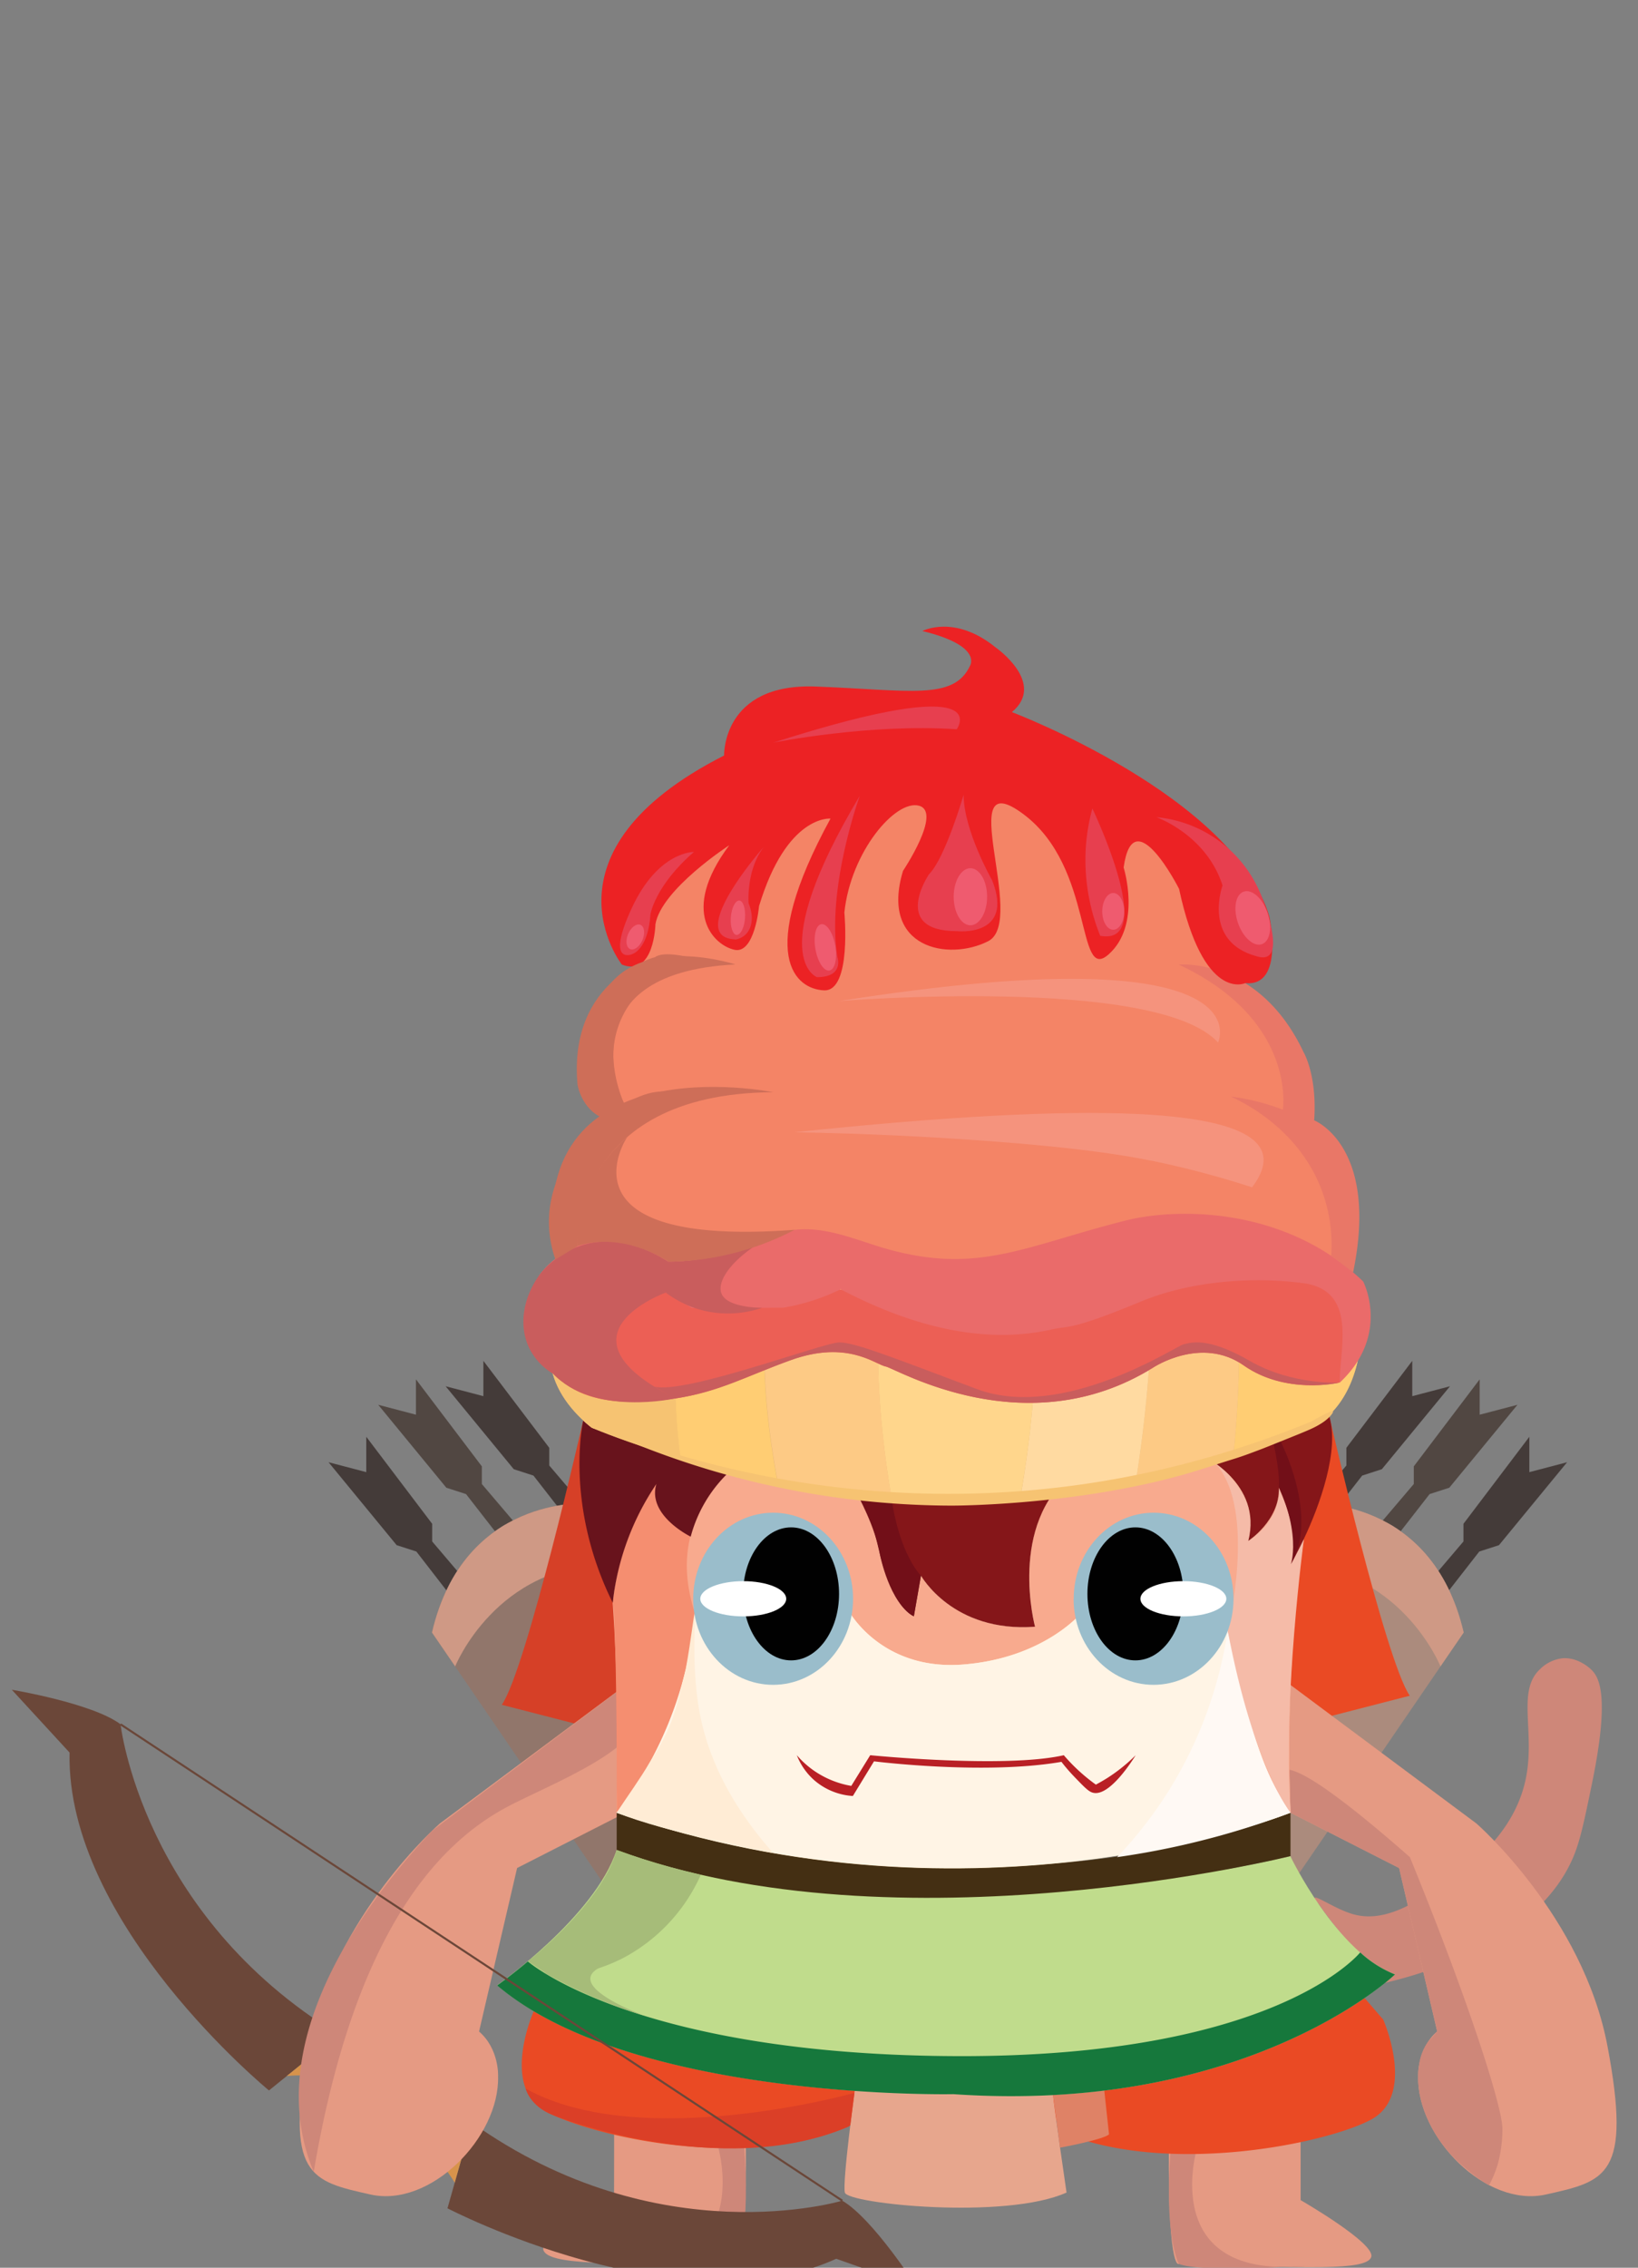 <svg id="Layer_1" data-name="Layer 1" xmlns="http://www.w3.org/2000/svg" viewBox="0 0 490 677.89"><rect x="0" y="0" width="490" height="677.89" fill="#808080" stroke="none"/><defs><style>.cls-1{fill:#514742;}.cls-2{fill:#443b39;}.cls-3{fill:#ab8b7d;}.cls-4{fill:#cf9985;}.cls-5{fill:#91766b;}.cls-6{fill:#ea4a24;}.cls-7{fill:#d64027;}.cls-8{fill:#ce8779;}.cls-9{fill:#e59a83;}.cls-10{fill:#6b4739;}.cls-11{fill:#d7934b;}.cls-12{fill:#e7a68d;}.cls-13{fill:#df8266;}.cls-14{fill:#c0dc8c;}.cls-15{fill:#16783c;}.cls-16{fill:#442f13;}.cls-17{fill:#ffe9c6;}.cls-18{fill:#f8aa8e;}.cls-19{fill:#fff4e5;}.cls-20{fill:#fff9f4;}.cls-21{fill:#f5bba8;}.cls-22{fill:#f58e70;}.cls-23{fill:#ffecd5;}.cls-24{fill:#9abdcb;}.cls-25{fill:#010101;}.cls-26{fill:#fff;}.cls-27{fill:#68131c;}.cls-28{fill:#851619;}.cls-29{fill:#720f18;}.cls-30{fill:#b92025;}.cls-31{fill:#e0b277;}.cls-32{fill:#f6c372;}.cls-33{fill:#ffcd73;}.cls-34{fill:#fdca85;}.cls-35{fill:#ffdaa1;}.cls-36{fill:#ffd68c;}.cls-37{fill:#f48466;}.cls-38{fill:#ec5f55;}.cls-39{fill:#c95d5d;}.cls-40{fill:#ea6b6a;}.cls-41{fill:#ce6e58;}.cls-42{fill:#e97767;}.cls-43{fill:#ec2224;}.cls-44{fill:#e73f4f;}.cls-45{fill:#ef5b6f;}.cls-46{fill:#f5937d;}.cls-47{fill:#a6bc79;}.cls-48{fill:#db3f27;}.cls-49{fill:none;stroke:#6b4739;stroke-miterlimit:10;stroke-width:0.62px;}</style></defs><title>wippo</title><polygon class="cls-1" points="442.64 422.89 442.64 412.32 422.93 438.33 422.93 443.61 413.59 454.59 416.43 456.01 417.77 456.88 419.01 457.73 427.66 446.62 433.55 444.72 453.94 419.93 442.64 422.89"/><polygon class="cls-2" points="457.5 440.06 457.5 429.49 437.79 455.5 437.79 460.78 428.45 471.76 431.29 473.18 432.63 474.05 433.51 475.35 442.52 463.79 448.41 461.89 468.79 437.1 457.5 440.06"/><polygon class="cls-2" points="422.47 417.35 422.47 406.79 402.76 432.79 402.76 438.08 393.41 449.05 396.26 450.47 397.6 451.34 398.83 452.19 407.49 441.09 413.38 439.18 433.76 414.39 422.47 417.35"/><path class="cls-3" d="M391.71,449.43S428.3,447,437.85,488L383.6,567.32l-7.72-22.23,10.74-95.69,5.1,0"/><path class="cls-4" d="M437.85,488l-6.94,10.13s-12.25-30.58-46.34-30.52v0l2-18.2,5.1,0S428.29,447,437.85,488"/><polygon class="cls-1" points="124.43 422.89 124.43 412.32 144.14 438.33 144.14 443.61 153.48 454.59 150.64 456.01 149.3 456.88 148.06 457.73 139.41 446.62 133.52 444.72 113.14 419.93 124.43 422.89"/><polygon class="cls-2" points="109.57 440.06 109.57 429.49 129.28 455.5 129.28 460.78 138.62 471.76 135.78 473.18 134.92 474.75 133.69 475.59 124.55 463.79 118.66 461.89 98.28 437.1 109.57 440.06"/><polygon class="cls-2" points="144.6 417.35 144.6 406.79 164.31 432.79 164.31 438.08 173.66 449.05 170.81 450.47 169.47 451.34 168.24 452.19 159.58 441.09 153.69 439.18 133.31 414.39 144.6 417.35"/><path class="cls-5" d="M175.36,449.43S138.77,447,129.22,488l54.25,79.32,7.72-22.23L180.45,449.4l-5.1,0"/><path class="cls-4" d="M129.22,488l6.94,10.13s12.25-30.57,46.34-30.51v0l-2-18.2-5.1,0S138.78,447,129.22,488"/><path class="cls-6" d="M397.72,423.61s16.73,72.72,24,83.29l-42.74,11,9.83-91.61,8.7-3.23"/><path class="cls-7" d="M174.47,424.61s-17,74.45-24.36,85l42.74,11-10.06-91-8.32-4.94"/><path class="cls-8" d="M393.25,567.32c.52-.75,6.52,3.53,11.72,4.94,9,2.45,17.77-3.18,24.75-7.67,6.81-4.38,22.46-14.45,26.52-32,3.31-14.35-2.7-26.87,4.36-33.54a11.36,11.36,0,0,1,6.9-3.36c4.51-.3,8,2.88,8.51,3.4,2.21,2.11,5.75,7.39.18,34.28-2.3,11.12-3.45,16.68-5.46,21.53-11.44,27.58-51.22,36.7-57.86,38.14L398.3,574.39l-1.14-1.51L395.74,571l-1.19-1.77c-.71-.73-1.5-1.63-1.29-1.92"/><path class="cls-9" d="M389.07,637.55l-39.29-5.14c-.91,47.24,2.86,44.34,2.86,44.34,39.17,1.22,55.91,2,57.54-2s-21.1-17.07-21.1-17.07Z"/><path class="cls-8" d="M358.09,642.12S346,682,391.23,677.26c0,0-31.62,2.23-38.59-.51,0,0-4.74-8.57-2.27-36.15h0l7.73,1.52"/><path class="cls-9" d="M183.72,636.78,223,631.64c.91,47.24-2.86,44.34-2.86,44.34-39.17,1.22-55.91.81-57.54-3.25s21.1-15.85,21.1-15.85Z"/><path class="cls-8" d="M214.71,641.35s12.12,39.92-33.14,35.14c0,0,31.62,2.23,38.59-.51,0,0,4.74-8.57,2.27-36.15h0l-7.73,1.52"/><path class="cls-9" d="M386,503.64l55.67,41.45s31.9,27.76,39.21,66.61S480.31,652,462.43,656s-38.6-17.07-38.2-35.35c0,0-.41-8.13,5.69-13.41L418.54,558.4,386,541.84l-.63-19.95.63-18.25"/><path class="cls-6" d="M413.58,603.47l-18.81-21.75a1.45,1.45,0,0,0-1.4-.47l-79.43,17.49.1.6H260.66a1.45,1.45,0,0,1-1.43-1.69,1.44,1.44,0,0,0-1.11-1.65L180,578.8a1.44,1.44,0,0,0-1.41.47L159.83,601a1.43,1.43,0,0,0-.24.38c-1,2.3-9.28,22.94,3.76,29.85,13.71,7.25,58.63,17.85,90.27,4.54a1.46,1.46,0,0,0,.88-1.17l.06-.48a1.45,1.45,0,0,1,1.44-1.27h58.69a1.45,1.45,0,0,1,1.43,1.26l.26,2a1.45,1.45,0,0,0,.87,1.16c31.68,13.33,79.11,3.64,92.82-3.62,13-6.9,4.73-27.55,3.76-29.85a1.39,1.39,0,0,0-.24-.38"/><path class="cls-10" d="M3.53,505.11s24.08,4,32.53,10.32c0,0,6.38,56.91,65.12,92.69L80.46,624.89s-60.78-49.74-59.65-101Z"/><path class="cls-10" d="M274.25,683.68s-13.16-20.56-22.3-25.84c0,0-54.83,16.54-110.83-23.37l-7.26,25.65s69.65,36.29,116.29,15.09Z"/><path class="cls-11" d="M101.18,608.12l39.94,26.35-5.09,18s-20.67-35-50.25-31.89Z"/><path class="cls-9" d="M187.24,503.64l-55.67,41.45s-31.9,27.76-39.21,66.61S93,652,110.85,656,149.45,639,149,620.68c0,0,.41-8.13-5.69-13.41l11.38-48.87,32.5-16.56.36-22.57-.36-15.62"/><path class="cls-8" d="M190.58,512.58c1.42,10.41-27.12,21.27-39,27.63-21.59,11.55-45.87,39-57.73,109a56.47,56.47,0,0,1-2.41-7c-10.84-39.38,24-80.21,37.8-94.93l55.26-41.51c2.62,1.43,5.67,3.66,6.1,6.81"/><path class="cls-8" d="M383.3,529.42q4.59-4,38.46,25.73c17.34,42.36,27.54,74.2,27.67,81a39.84,39.84,0,0,1-1.32,10.56,33.43,33.43,0,0,1-2.68,6.55,48.6,48.6,0,0,1-7.17-5.23,40.06,40.06,0,0,1-11.7-15.73c-.74-1.89-3.28-8.57-2-15.17a14.53,14.53,0,0,1,2.8-7s.21-.25,2.58-2.89L418.54,558.4,386,541.84q-5-10.43-2.74-12.42"/><path class="cls-12" d="M255.73,624.68s-3.76,27.37-3,30.73,48,8.23,66.32,0c0,0-4-27.24-4-29.17Z"/><path class="cls-13" d="M315,626,317.09,642s13.15-2.44,14.67-4l-1.49-13.75Z"/><path class="cls-14" d="M386,554.85s13.81,28.85,31.29,35.35c0,0-43.59,41.86-132.12,35.76,0,0-95.85,2-136.48-32.51,0,0,29.26-20.46,35.76-40.43,0,0,100,25.4,201.56,1.83"/><path class="cls-15" d="M417.32,590.2S373.74,632.05,285.21,626c0,0-95.86,2-136.49-32.5,0,0,3.9-2.73,9.18-7.18,0,0,32,27.91,128,28.31,94.88.4,120.34-30.23,121-31a34.13,34.13,0,0,0,10.46,6.61"/><path class="cls-16" d="M184.48,541.84s104.85,36.37,201.56,0v13S268.39,584.1,184.48,553Z"/><path class="cls-17" d="M397.46,423.12c-37.08,14.65-77.77,18.7-114.49,18-38.43-.76-71.94-6.85-91.67-11-8.69-1.84-14.31-4.89-16.84-5.45,13.15,30.4,10,117.23,10,117.23,108.09,37.39,201.56,0,201.56,0-2.85-75.58,11.43-118.72,11.43-118.72"/><path class="cls-18" d="M386,541.84c-11.79-14.21-19.92-60.14-19.92-60.14H323.87s-11,13.81-35.56,15.85S254,481.7,254,481.7l-46.12.41A113.94,113.94,0,0,1,193,529.32a108.92,108.92,0,0,1-8.53,12.51s1-31.31-1.18-62.73c0,0,0,0,0,0s3.82-27.9,12.65-32.93c0,0,2.13,10.2,4.72,11.42,0,0,2.51-21.71,8.66-24a495.5,495.5,0,0,0,56,6.79c-5.88-.33-11.41-.74-16.1-1.21,0,0,9.19,4.44,13.46,23.33s10.67,20.69,10.67,20.69L275.51,471s9.45,17.07,34.13,15.24c0,0-8.35-30.76,11.52-46.17a281.78,281.78,0,0,0,59.62-10.62l-1.73.55-8.81,2.43L359.37,435s18.34,8.44,14,25.69c0,0,9.45-6.1,9.14-15.85,0,0,7.38,15.46,3.6,22.8.26-.46,1.89-3.35,3.9-7.56-2.91,19.83-5.23,47.41-3.94,81.78"/><path class="cls-19" d="M366.12,481.7s8.13,45.92,19.92,60.14l-.61.23-.76.28c-.84.32-2.08.77-3.68,1.3-2.48.83-5.83,1.9-10,3.08-2.63.74-5.58,1.54-8.83,2.35-1,.26-2.11.53-3.22.78l-2.88.66c-1,.22-1.94.44-2.93.65-32.38,7-85.59,13-145.33-2.32l-.63-.17-3-.78q-9.84-2.63-19.79-6.07A108.94,108.94,0,0,0,193,529.32a113.94,113.94,0,0,0,14.84-47.22L254,481.7s9.75,17.88,34.34,15.85,35.56-15.85,35.56-15.85Z"/><path class="cls-20" d="M367.25,487.51a126,126,0,0,1-15.87,44.88,124.42,124.42,0,0,1-17.2,22.76,242.91,242.91,0,0,0,31.44-6.6c7.36-2.06,14.18-4.35,20.42-6.71a83,83,0,0,1-11.79-26.77l-7-27.56"/><path class="cls-21" d="M367.25,487.51s8.83-35.93-3.46-49.82h0s13.51,9.46,9.64,22.89h0s9.54-5.07,9.14-15.85h0s7.59,14.11,3.6,22.8h0s3-5.65,3.9-7.56h0s-6.47,48.14-4,81.87c0,0-11-13.36-18.79-54.33"/><path class="cls-22" d="M215.08,438.95c1.92,2.67-5.54,8.83-8.45,19.89-2.33,8.87-.77,17.16,1.22,23.26a112.41,112.41,0,0,1-23.37,59.73s.14-32.65-.51-51c-.2-5.8-.2-10.19-.67-11.69h0a75.3,75.3,0,0,1,13.48-36.31c13.07-5.6,17.2-5.38,18.31-3.84"/><path class="cls-23" d="M207.85,482.11c.32.69-1,14,1,27.23,1.76,11.81,7.11,27.31,22.44,44.56,0,0-32.59-6.17-46.81-12.06,3.29-5,6.86-9.86,9.87-15,7.4-11.28,7.81-16.06,10.77-27.81,1.67-9,2.52-17.34,2.73-16.9"/><path class="cls-24" d="M255.19,477.92c0,14.21-10.7,25.72-23.91,25.72s-23.91-11.52-23.91-25.72,10.7-25.73,23.91-25.73,23.91,11.52,23.91,25.73"/><path class="cls-25" d="M251,476.45c0,11-6.43,19.88-14.35,19.88s-14.35-8.9-14.35-19.88,6.42-19.88,14.35-19.88S251,465.47,251,476.45"/><path class="cls-26" d="M235.19,477.92c0,2.91-5.75,5.26-12.85,5.26s-12.85-2.36-12.85-5.26,5.75-5.27,12.85-5.27,12.85,2.36,12.85,5.27"/><path class="cls-24" d="M321.16,477.92c0,14.21,10.7,25.72,23.9,25.72S369,492.13,369,477.92s-10.7-25.73-23.91-25.73-23.9,11.52-23.9,25.73"/><path class="cls-25" d="M325.3,476.45c0,11,6.43,19.88,14.35,19.88S354,487.43,354,476.45s-6.43-19.88-14.35-19.88-14.35,8.9-14.35,19.88"/><path class="cls-26" d="M341.15,477.92c0,2.91,5.75,5.26,12.85,5.26s12.85-2.36,12.85-5.26-5.75-5.27-12.85-5.27-12.85,2.36-12.85,5.27"/><path class="cls-27" d="M223.69,435.58a41.25,41.25,0,0,0-17.07,23.77c-1.12-.57-10.73-5.62-10.67-13.15a9.13,9.13,0,0,1,.41-2.6,78.45,78.45,0,0,0-13.06,35.52s0,0,0,0c-14.63-29.53-8.82-54.49-8.82-54.49l.55.5.4.35.71.61,1.33.89,15.71,3.49,8.8,1.75Z"/><path class="cls-28" d="M309.64,486.27C285,488.1,275.51,471,275.51,471l-2.13,12.15S267,481.4,262.7,462.5s-13.46-23.33-13.46-23.33c4.69.46,10.23.88,16.1,1.21h.21l2,.11c6.28.33,12.89.56,19.23.65h1.4c2.3,0,4.57,0,6.78,0l2.28,0,1.58,0,1.2,0c1.87,0,3.76-.1,5.65-.16l3.31-.13c1.93-.08,3.86-.17,5.8-.28l3.77-.23c.34,0,.65,0,.91-.06l1.7-.12c-19.87,15.41-11.52,46.17-11.52,46.17"/><path class="cls-28" d="M390.07,460c-2,4.2-3.65,7.09-3.9,7.56,3.78-7.34-3.6-22.8-3.6-22.8.3,9.75-9.14,15.85-9.14,15.85,4.36-17.25-14-25.69-14-25.69l10.88-2.53,8.81-2.43,1.73-.55,7.34-2.35h0l1-.3.88-.33,6.68-2.67.79-.7c3.38,10.19-2.88,27.29-7.49,36.94"/><path class="cls-29" d="M256.32,446.43s5.67,10.18,6.94,18.38c0,0,2.8,14.37,10.11,18.37L275.5,471s-6.44-6.18-8.87-23.58h0l-10.31-1"/><path class="cls-29" d="M376.55,433.27s4-1.52,6.45-2.58h0s11.74,22.51,3.18,36.84c0,0,4.4-12.44-9.62-34.26h0"/><path class="cls-28" d="M382.58,444.4s.45-3.33-1.58-12.88h0l-4.46,1.75Z"/><path class="cls-30" d="M326.81,535.85c-1.22-.35-2.57-1.76-5.28-4.57-1.75-1.81-3.1-3.43-4-4.62-23.09,4-56.08-.15-56.08-.15l-6.32,10.36a19.54,19.54,0,0,1-11.31-4.51,19.26,19.26,0,0,1-5.45-7.68,27.53,27.53,0,0,0,5.5,4.88,27.84,27.84,0,0,0,10.79,4.29l5.66-9.17s40.23,4,57.91,0a54.36,54.36,0,0,0,9.59,8.79c1.12-.59,2.28-1.26,3.46-2a50.05,50.05,0,0,0,8.44-6.78c-.45.74-7.75,12.65-12.84,11.18"/><path class="cls-31" d="M176.94,426.75s112,48.75,214.88,0c0,0,14.33-4.43,15.63-29.55s-192.09-14.77-241.58,0c0,0-7.16,14.77,11.07,29.55"/><path class="cls-32" d="M203.63,435.88a236.5,236.5,0,0,1-26.68-9.13c-18.23-14.77-11.07-29.55-11.07-29.55,8.71-2.6,21.89-5.07,37.68-7.22a174.31,174.31,0,0,0,.08,45.9"/><path class="cls-33" d="M407.45,397.21c-1.3,25.11-15.63,29.55-15.63,29.55A214.85,214.85,0,0,1,368.87,436c1.55-15.1,2.6-34.45.81-52.31,23,2.14,38.13,6.4,37.77,13.49"/><path class="cls-34" d="M368.87,436a223.79,223.79,0,0,1-29.22,7.75c2.59-16.29,5.52-40.37,4.52-61.53,9.19.26,17.8.75,25.51,1.46,1.8,17.86.74,37.21-.81,52.31"/><path class="cls-35" d="M339.65,443.79A249.06,249.06,0,0,1,305.2,448c3.11-18,6.32-44.39,3.44-65.84,12.37-.25,24.39-.24,35.53.07,1,21.16-1.93,45.23-4.52,61.53"/><path class="cls-36" d="M305.2,448a286.27,286.27,0,0,1-38.57-.58c-2.86-17-5.6-41.44-2.84-63.32,14.91-1,30.14-1.64,44.85-2,2.88,21.45-.32,47.86-3.44,65.84"/><path class="cls-34" d="M266.63,447.45a322.27,322.27,0,0,1-34-4.65c-2.86-15.17-5.42-36.09-3.06-55.86,10.94-1.09,22.5-2,34.26-2.81-2.76,21.88,0,46.33,2.84,63.32"/><path class="cls-33" d="M232.59,442.8c-11-2.11-20.8-4.57-29-6.91a174.34,174.34,0,0,1-.08-45.9c8.06-1.09,16.8-2.13,26-3-2.36,19.77.19,40.68,3.06,55.86"/><path class="cls-37" d="M169.36,374.08s-3.39-21.33,14.9-40c0,0-15.31-21.26,5.74-44,0,0,10.42-40.6,37.2-48,0,0,71-28.27,68-36.78,0,0,1.28,15.31,10.63,15.31s71,31,59.52,72.71c0,0,28.47,10.64,21.68,42.09,0,0,19.22,8.57,14.92,42.76h0s-221.59,11.8-232.63-4"/><path class="cls-38" d="M163.21,406.58s4.46,12.76,26.15,12.44,30.29-6.38,47.2-12.44,25.19,1.28,28.38,1.91,42.09,23.92,80,.32c0,0,14.35-9.57,27.11-.64s28.7,5.1,28.7,5.1,8.93-20.41-5.74-28.38-33.8-6.38-59.63,5.74-59.31,3.51-64.41,1.28c-3.56-1.56-8.77-4.39-17.08-6a67.76,67.76,0,0,0-29.92,1c-5.53-.1-13.45-.42-22.93-1.41-20.79-2.17-28.61-5.41-34-.92-2.67,2.21-6.2,7.5-3.83,22"/><path class="cls-39" d="M400.78,413.29h0c-.56.12-16.17,3.66-28.69-5.12-12.76-8.92-27.11.63-27.11.63-38,23.6-76.85.33-80-.32s-11.48-8-28.38-1.91c-13.25,4.75-21.41,9.5-34.76,11.5l-6.13-3.58c9.31,2.41,50.73-13.24,55.38-13.21s15.31,4.24,41.08,13.93,59.71-12.89,61.87-13.35,7-2.44,19.79,4.93S400.78,413.29,400.78,413.29Z"/><path class="cls-40" d="M165.33,410.58a21.26,21.26,0,0,1-4.22-5.27c-5.76-10.24-.76-22,.17-24.07a26.3,26.3,0,0,1,11.48-8.74c13.52-5.13,26.05,3.85,27.16,4.67a61.35,61.35,0,0,0,11.4-.91c9.95-1.74,15.82-5.35,20-7,12.12-4.83,23.61,1.24,34.57,4.24,27,7.39,40.82-1.06,70.79-8.64,15-3.79,47.51-4.43,71.11,18.21,0,0,8.29,15.88-7,30.23-.2-9.45,5.66-27.57-11-29.74s-34.79-.16-48.3,5.43c-21.4,8.85-21.4,7.19-26.83,8.41-13.81,3.11-34.41,3.08-63.19-12a62.48,62.48,0,0,1-17.16,5.51L206.9,391S180.43,371.89,167,385.6c0,0-6.33,11.76-1.71,25"/><path class="cls-41" d="M172.77,372.49s-1.27-30.58,28.07-45.89c0,0-5.44-1.91-14,3.51,0,0-15.3-27.42,19.14-44,0,0-7.49-1.91-10,0,0,0-26.05,6.48-23.22,38.15,0,0,1.15,7.31,7.67,10,0,0-22.87,17.13-14.3,42.21Z"/><path class="cls-42" d="M398.23,375.38a47.09,47.09,0,0,0-2.55-18.81c-6.66-18.74-23.43-26.92-27.52-28.78a67.2,67.2,0,0,1,15.6,3.92s4.27-26.79-31.13-43.37c0,0,23.92-2.23,37.31,26.15,0,0,4.12,6.85,3.19,20.41,0,0,19.48,7.62,11.65,45.43Z"/><path class="cls-39" d="M165.33,410.58a18.56,18.56,0,0,1-6.91-7.39c-3.3-6.62-2.09-15,2.86-21.95,0,0,13.85-19.72,38.64-4.08,0,0,18.49.1,31.39-7.92-11.38,5.81-17.1,13.35-15.49,17.42s10.57,4.26,12.13,4.28a31.4,31.4,0,0,1-17.37.86,30.93,30.93,0,0,1-11.41-5.42s-21-12-32.14-.78c0,0-6.12,13-1.71,25"/><path class="cls-39" d="M199.18,386.38S164,399.05,202.07,418c0,0-24.39,5.55-36.74-7.45,0,0-12-8.6-5.12-17.3,0,0,5.92-26.64,39-6.9"/><path class="cls-43" d="M186,288.3s-26.36-33.55,30.61-62.46c0,0-.64-21.68,27.42-20.62s41.24,4.25,46.13-6.17c0,0,4-6-14.24-10.42,0,0,9.57-5.1,21.9,4.89,0,0,15.31,10.63,4.89,19.35,0,0,66.34,25.09,77,61.12,0,0,4.66,21.12-7.19,19.88,0,0-12.48,6-19.81-28.17,0,0-13.71-27.1-16.58-6.38,0,0,5.42,17.11-4.46,25.94s-4.15-25.94-25.51-41.88,1.28,31.89-10.52,37.95-32.53,2.23-25.51-21c0,0,11.8-17.59,4.78-19.48s-20.41,13.74-22.32,31.91c0,0,2.23,23.6-6.06,23.28s-20.73-9.89,1.91-51.34c0,0-13.07-1.28-21.37,26.15,0,0-1.28,14.35-7.33,13.07s-16.58-11.16-1.59-31.25c0,0-20.27,13.12-22.08,23.6,0,0-.35,15.86-10,12.08"/><path class="cls-44" d="M188.95,285.26s4.88-1,5.64-12c0,0,1.37-8.53,13-18.59,0,0-10.67-.3-18.59,16.76s0,13.85,0,13.85"/><path class="cls-44" d="M220,280.86a5.88,5.88,0,0,0,2.95-1.42c2.15-2,2.57-5.72,1-9.36,0,0-.85-9.94,4.6-17,0,0-24,27.14-8.57,27.73"/><path class="cls-44" d="M244.41,292.11s-16.15-5.79,12.8-54.25c0,0-10.06,27.6-6.7,48.24,0,0,2.13,6-6.1,6"/><path class="cls-44" d="M288.26,237.58s-5.48,18.9-10.36,23.77c0,0-11.57,17,8.39,17,0,0,17.21,1.88,10.51-15.19,0,0-8.54-14.93-8.54-25.6"/><path class="cls-44" d="M329.15,279.74c2.43.41,3.95,0,4.94-.78,7.23-5.39-5.12-32.56-7.31-37.29a59,59,0,0,0-2,12.2,60.66,60.66,0,0,0,4.35,25.87"/><path class="cls-44" d="M345.91,244.28s14.93,5.18,19.81,20.42c0,0-6.1,16.63,10.06,21.11,1.93.62,3,.35,3.63-.08,4-2.71-1.65-16.9-2.34-18.59a37.43,37.43,0,0,0-31.16-22.86"/><path class="cls-44" d="M231.31,222s28.71-5.79,54.89-4c0,0,12.77-17.68-54.89,4"/><path class="cls-45" d="M295.29,268.06c0,4.71-2.26,8.53-5,8.53s-5-3.82-5-8.53,2.26-8.53,5-8.53,5,3.82,5,8.53"/><path class="cls-45" d="M249.86,282.67c.68,3.83-.1,7.16-1.74,7.45s-3.52-2.58-4.19-6.4.1-7.16,1.74-7.45,3.52,2.58,4.19,6.4"/><path class="cls-45" d="M222.87,274.47c-.21,2.83-1.33,5-2.5,5s-1.95-2.45-1.74-5.28,1.33-5,2.5-5,1.95,2.45,1.74,5.27"/><path class="cls-45" d="M192.19,281c-.85,2-2.51,3.21-3.69,2.71s-1.45-2.54-.59-4.54,2.51-3.21,3.69-2.71,1.45,2.54.59,4.54"/><path class="cls-45" d="M329.73,272.43c0-3,1.48-5.49,3.29-5.49s3.29,2.46,3.29,5.49-1.47,5.5-3.29,5.5-3.29-2.46-3.29-5.5"/><path class="cls-45" d="M370.34,275.91c-1.5-4.34-.73-8.54,1.71-9.38s5.64,2,7.14,6.33.73,8.54-1.71,9.38-5.64-2-7.14-6.33"/><path class="cls-41" d="M172.77,372.49s-2-45.62,58.52-46c0,0-75.79-15.42-65.16,50Z"/><path class="cls-41" d="M186.8,330.11S167.92,290.86,220,288.3c0,0-24.72-8.12-36.74,5,0,0-20.83,22.42-2.86,40.94Z"/><path class="cls-46" d="M251,299.25s95.09-7.73,113.38,12.39c0,0,15.54-32.7-113.38-12.39"/><path class="cls-46" d="M237.72,338.46c22,.38,40.88,1.4,55.62,2.46,32.8,2.36,46.53,5,55.62,7,10.69,2.39,19.46,5,25.6,7q4.33-5.73,3.19-10-5.56-20.62-140-6.47"/><path class="cls-41" d="M187.6,339.94S165.39,373,237.72,367.62a84.36,84.36,0,0,1-26.4,8.63,83.27,83.27,0,0,1-11.4.91s-13.07-9.24-27.16-4.67c0,0-1.72-18,14.83-32.56"/><path class="cls-47" d="M209.64,560.43a52.09,52.09,0,0,1-23.28,24.9,50.43,50.43,0,0,1-21.64,5.49l-6.82-4.54S180,569.07,184.48,553c4.27,1.57,8.87,3.09,13.79,4.5,3.94,1.13,7.74,2.09,11.37,2.91"/><path class="cls-47" d="M192.85,602.56s-28.05-10.08-10.43-15.62A26.74,26.74,0,0,0,163,589.79a142.22,142.22,0,0,0,29.87,12.77"/><path class="cls-32" d="M392.09,425c-104.93,43.08-194,10-217.47-.36,0,0,0,.09,0,.14a254.82,254.82,0,0,0,110,25.29s41.28.14,76.37-11.38c.14,0,1.86-.62,4.24-1.37s3-.94,4.29-1.34c2.73-.87,4.69-1.62,7.34-2.62,1.8-.68,2.27-.89,7-2.78,7.63-3.08,9.21-3.67,11.64-5.24,2.12-1.37,3.45-3.08,3.24-3.42C398.38,421.34,392.57,424.79,392.09,425Z"/><path class="cls-48" d="M255.6,625.62s-63.8,17.94-98.35-1.29c0,0,1.18,5.31,8.51,8.08,0,0,49.7,19.62,87.85,3.37,0,0,.72-.27.76-.57Z"/><line class="cls-49" x1="36.06" y1="515.44" x2="251.96" y2="657.84"/></svg>